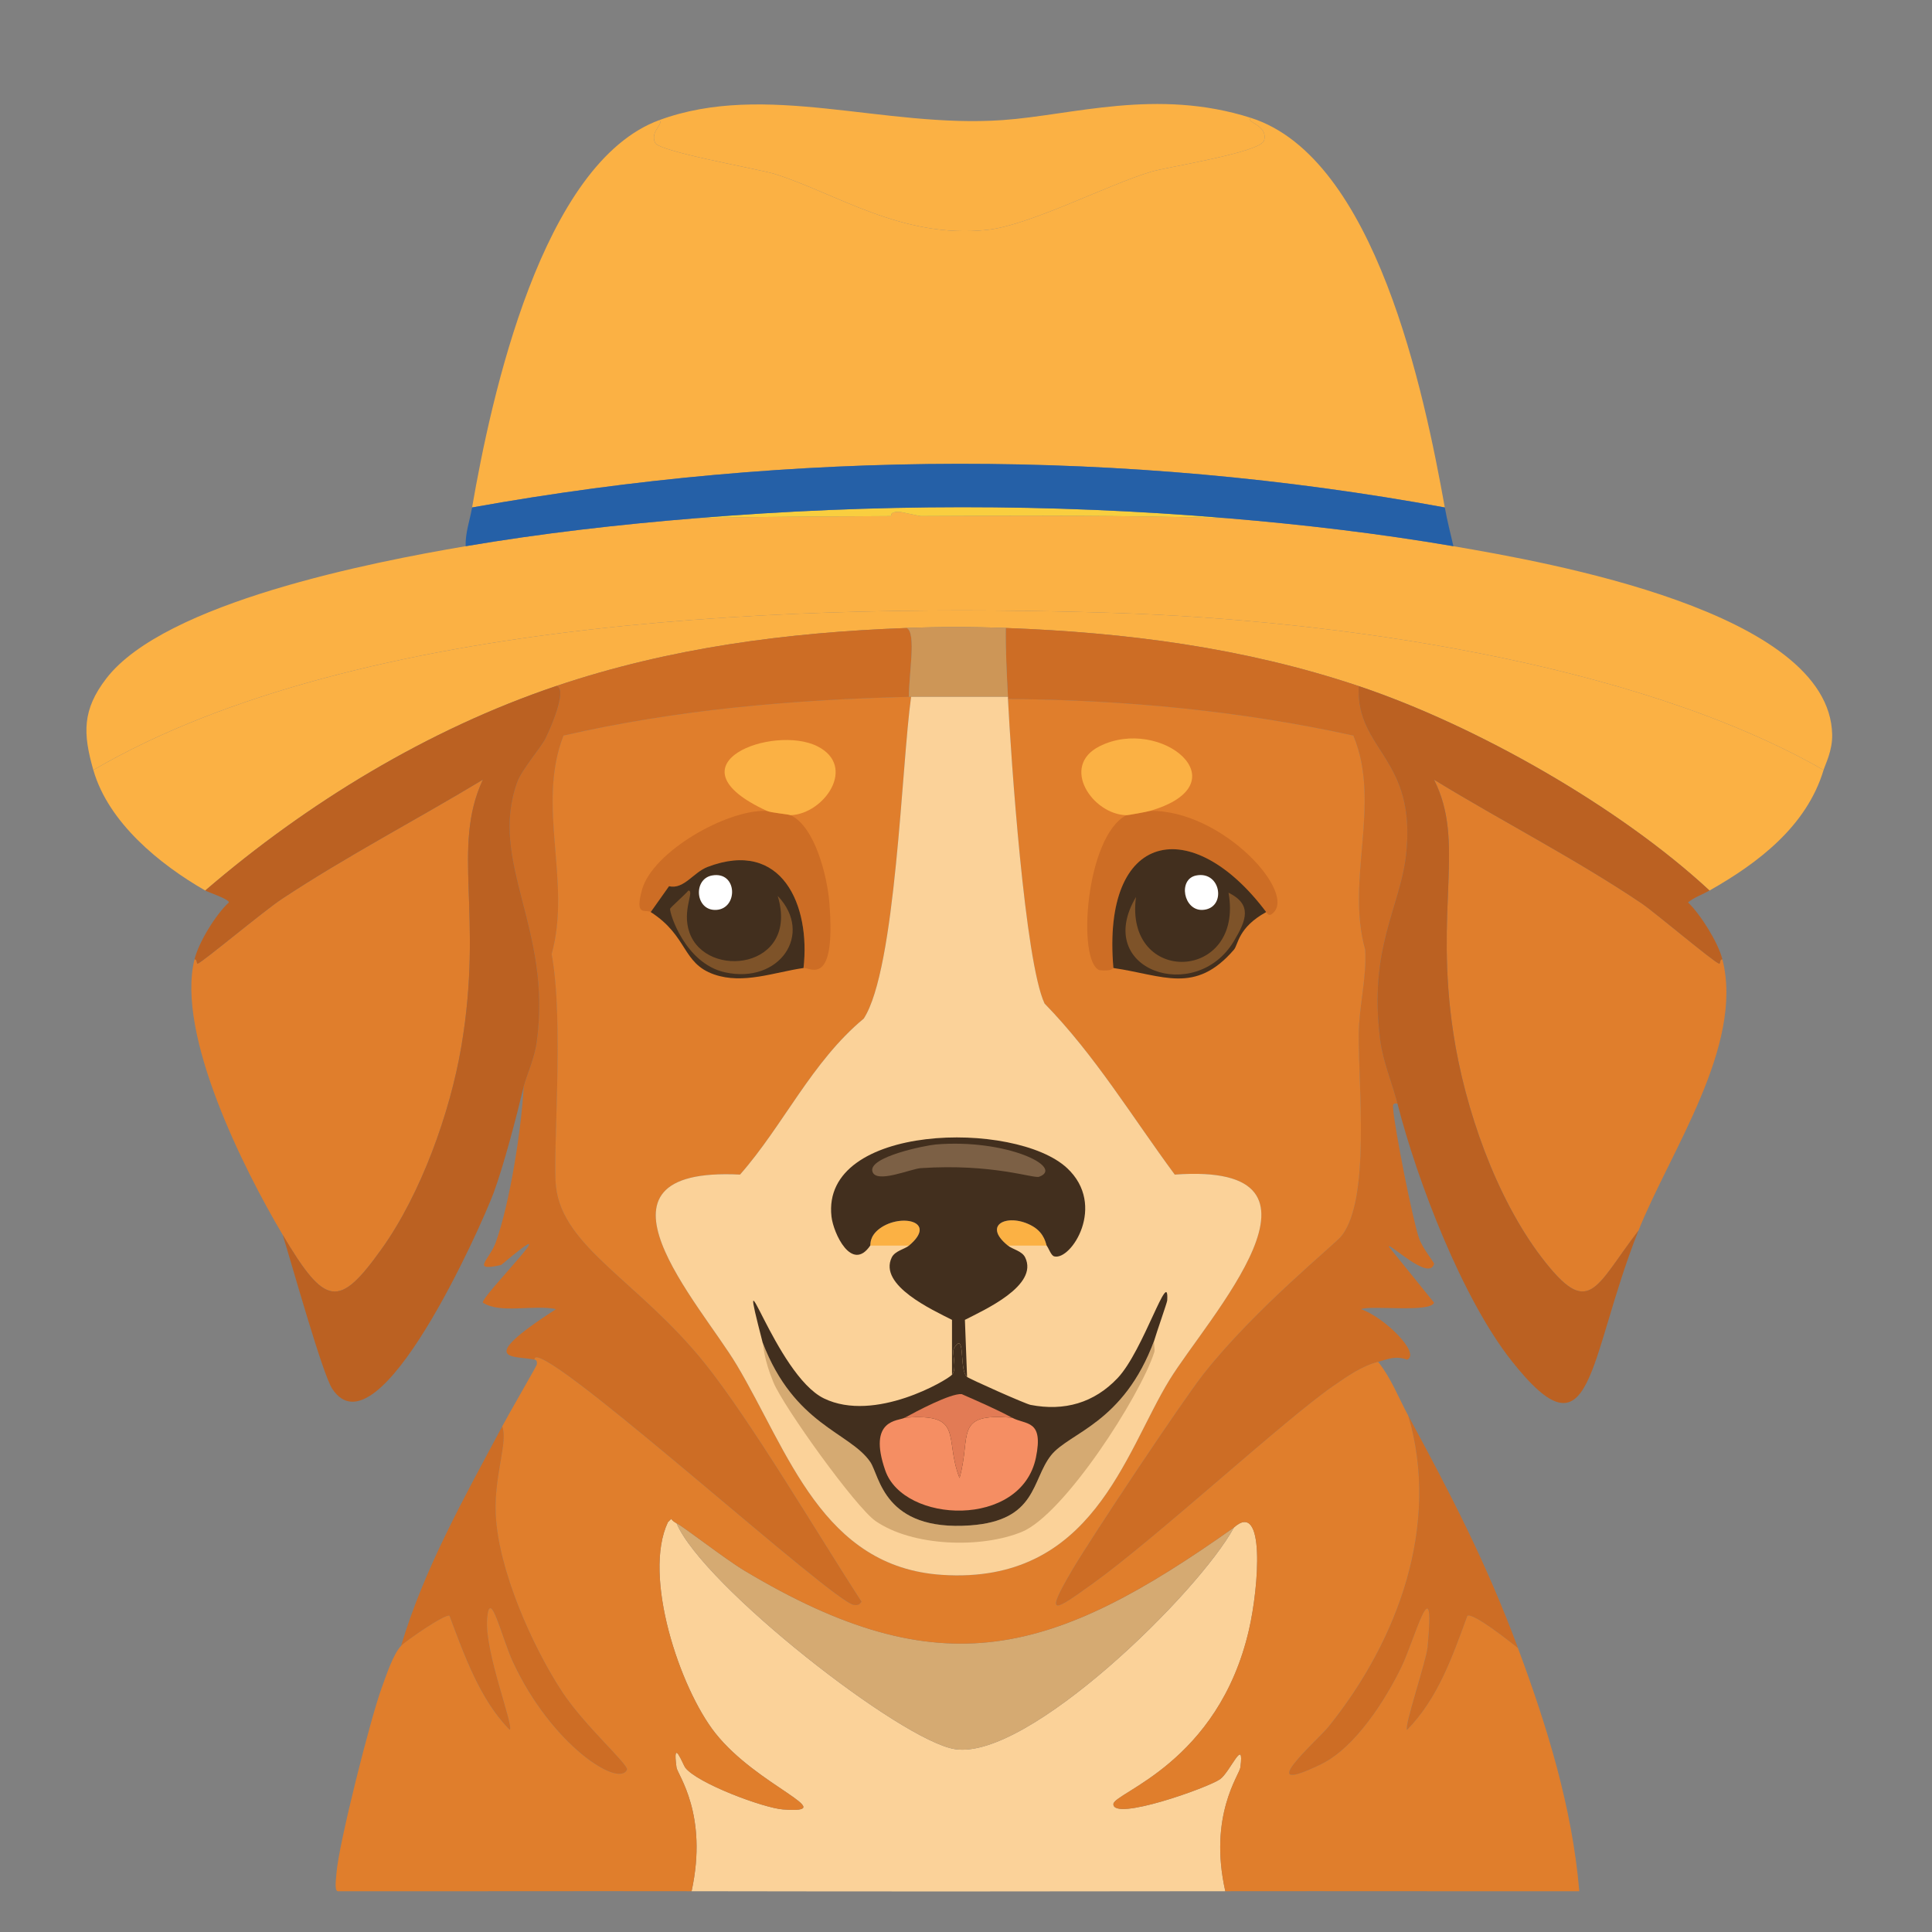 <?xml version="1.0" encoding="UTF-8"?>
<svg id="Ebene_1" xmlns="http://www.w3.org/2000/svg" viewBox="0 0 256 256"><rect x="0" y="0" width="256" height="256" fill="#808080" stroke="none"/>
  <defs>
    <style>
      .cls-1 {
        fill: #fbb144;
      }

      .cls-2 {
        fill: #7c6045;
      }

      .cls-3 {
        fill: #bb6122;
      }

      .cls-4 {
        fill: #cd9657;
      }

      .cls-5 {
        fill: #cd6d25;
      }

      .cls-6 {
        fill: #f58e63;
      }

      .cls-7 {
        fill: #fff;
      }

      .cls-8 {
        fill: #e07e2c;
      }

      .cls-9 {
        fill: #d5aa72;
      }

      .cls-10 {
        fill: #f9ce3f;
      }

      .cls-11 {
        fill: #7e5329;
      }

      .cls-12 {
        fill: #e27b55;
      }

      .cls-13 {
        fill: #422f1e;
      }

      .cls-14 {
        fill: #2560a7;
      }

      .cls-15 {
        fill: #fbd299;
      }
    </style>
  </defs>
  <g id="Generatives_Objekt">
    <g>
      <g>
        <g>
          <path class="cls-1" d="M162.644,68.668c10.007.836,20.051,2.015,29.941,3.707,12.367,2.115,49.845,8.645,50.188,24.951.045,2.157-.908,3.931-1.141,4.705-25.141-14.399-65.06-19.897-93.959-20.816-40.466-1.288-100.076.266-135.307,20.816-1.378-4.827-1.487-7.953,1.711-12.119,7.745-10.088,35.301-15.448,47.621-17.537,10.105-1.714,20.292-2.875,30.512-3.707,8.596-.23,17.199-.214,25.807-.285.213-.002-.312-.558,1.141-.57.145-.001,2.701.571,2.852.57,13.541-.078,27.138-.104,40.635.285Z"/>
          <path class="cls-1" d="M241.633,102.031c-2.234,7.419-8.627,12.303-15.113,15.969-11.945-11.084-30.945-21.881-46.48-27.09-15.183-5.09-30.767-7.104-46.766-7.699-4.489-.167-8.642-.167-13.117,0-15.903.592-31.407,2.613-46.48,7.699-16.964,5.724-32.965,15.474-46.48,27.09-6.074-3.484-12.847-9.029-14.828-15.969,35.231-20.55,94.84-22.104,135.307-20.816,28.899.92,68.818,6.418,93.959,20.816Z"/>
          <path class="cls-10" d="M162.644,68.668c-13.497-.39-27.093-.363-40.635-.285-.151.001-2.706-.572-2.852-.57-1.452.012-.927.569-1.141.57-8.608.071-17.211.055-25.807.285,23.614-1.923,46.818-1.974,70.434,0Z"/>
        </g>
        <g>
          <path class="cls-1" d="M191.445,67.242c-42.406-7.8-86.461-7.623-128.891,0,2.539-14.702,9.25-45.614,24.809-51.328.631.539-1.233,1.454-.57,2.994.518,1.204,13.659,3.465,15.826,4.135,7.964,2.461,16.886,8.668,28.23,7.414,5.625-.622,15.928-5.982,21.672-7.699,2.155-.644,14.526-2.555,14.971-4.135.589-2.093-2.568-2.408-1.711-2.994,16.494,5.276,22.943,36.433,25.664,51.613Z"/>
          <path class="cls-14" d="M191.445,67.242c.304,1.696.747,3.45,1.141,5.133-9.891-1.692-19.934-2.871-29.941-3.707-23.616-1.974-46.819-1.923-70.434,0-10.22.832-20.407,1.993-30.512,3.707-.057-1.761.562-3.434.856-5.133,42.429-7.623,86.484-7.8,128.891,0Z"/>
          <g>
            <path class="cls-1" d="M165.781,15.629c-.857.586,2.3.901,1.711,2.994-.444,1.58-12.815,3.49-14.971,4.135-5.744,1.718-16.047,7.077-21.672,7.699-11.344,1.254-20.267-4.953-28.23-7.414-2.167-.67-15.308-2.931-15.826-4.135-.663-1.54,1.201-2.455.57-2.994,14.107-5.181,29.691,1.101,45.482,0,9.225-.643,20.426-4.287,32.935-.285Z"/>
            <path class="cls-1" d="M108.037,18.766c1.58-.437,8.607.538,10.836.57,7.827.114,25.776-.899,27.09-.57,4.584,1.148-6.399,5.892-7.699,6.273-5.98,1.754-17.149,1.635-23.098-.285-1.071-.346-11.273-4.842-7.129-5.988Z"/>
          </g>
        </g>
      </g>
      <g>
        <path class="cls-8" d="M37.461,163.625c-5.167-8.695-14.149-26.587-11.691-36.5.367-.083.263.626.428.57.665-.224,8.783-7.007,11.121-8.555,8.578-5.678,17.859-10.509,26.662-15.826-4.196,9.009.122,17.848-2.852,35.359-1.492,8.785-5.358,19.544-10.551,26.805-5.681,7.944-7.445,7.692-13.117-1.853Z"/>
        <path class="cls-8" d="M228.231,127.125c2.9,11.457-6.974,25.509-11.121,35.93-5.806,7.568-6.505,11.844-12.832,3.564-6.091-7.971-10.185-19.782-11.691-29.656-2.551-16.721,1.634-25.345-2.566-33.648,9.058,5.546,18.703,10.467,27.518,16.396,1.633,1.099,9.63,7.849,10.266,7.984.181.038.048-.647.428-.57Z"/>
        <path class="cls-5" d="M180.039,90.91c-.404,8.58,7.729,9.401,6.273,22.385-.779,6.948-5.002,12.371-3.422,24.523.376,2.892,1.569,5.625,2.281,8.412-.647-.092-.613.173-.57.713.21,2.665,2.539,14.515,3.422,17.109.487,1.432,2.049,3.231,1.996,3.422-.651,2.365-6.053-2.961-5.988-2.281l5.988,7.414c-.474,1.359-8.179.327-9.695.856,3.189,1.107,7.957,5.912,6.131,6.701-1.56-.559-2.449-.085-3.85.285-2.195.58-4.019,1.883-5.846,3.137-6.465,4.436-23.423,20.116-31.938,26.234-5.154,3.703-6.552,4.663-2.709-1.853,2.517-4.268,14.518-22.307,17.395-25.949,6.839-8.659,17.345-17.11,18.25-18.25,3.865-4.867,2.205-19.982,2.281-26.805.04-3.631,1.07-7.438.856-11.121-2.619-9.333,2.186-19.292-1.568-28.373-15.01-3.299-30.381-4.739-45.768-4.848-.005-.095.005-.19,0-.285-.152-3.033-.32-6.084-.285-9.125,15.998.595,31.583,2.609,46.766,7.699Z"/>
        <path class="cls-5" d="M120.156,83.211c1.299.704.246,6.155.285,9.125-15.345.372-30.798,1.689-45.768,5.133-3.63,9.274,1.082,19.39-1.568,28.943,1.673,9.104.09,26.414.57,30.797.885,8.084,10.96,12.557,19.676,23.383,6.082,7.554,15.101,22.849,20.816,31.652-.307.397-.49.481-.998.428-2.649-.28-37.389-31.808-41.918-32.793-.494-.107-.403.291-.428.285-2.603-.585-8.104.381,2.852-6.701-3.029-.625-7.362.659-9.695-.856-.279-.801,12.127-13.152,2.424-4.99-4.109.917-1.548-.671-.713-2.994,1.895-5.271,3.393-15.016,3.707-20.674.303-1.273,1.402-3.625,1.711-5.846,2.102-15.108-6.444-23.828-2.566-34.504.585-1.609,3.144-4.572,3.707-5.703,1.186-2.384,2.875-6.846,1.426-6.986,15.073-5.086,30.577-7.108,46.48-7.699Z"/>
        <path class="cls-3" d="M73.676,90.91c1.45.14-.24,4.603-1.426,6.986-.563,1.132-3.123,4.094-3.707,5.703-3.877,10.676,4.669,19.396,2.566,34.504-.309,2.221-1.408,4.572-1.711,5.846-.937,3.937-2.65,10.499-3.992,14.115-1.601,4.313-15.316,35.208-21.387,25.949-1.296-1.977-5.346-16.496-6.559-20.389,5.672,9.545,7.437,9.797,13.117,1.853,5.192-7.261,9.059-18.02,10.551-26.805,2.973-17.511-1.344-26.351,2.852-35.359-8.803,5.317-18.084,10.149-26.662,15.826-2.338,1.548-10.456,8.33-11.121,8.555-.165.056-.06-.653-.428-.57.564-2.273,2.79-5.905,4.562-7.557-.046-.463-2.68-1.306-3.137-1.568,13.516-11.616,29.516-21.366,46.48-27.09Z"/>
        <path class="cls-3" d="M226.519,118c-.951.538-1.988.883-2.852,1.568,1.715,1.666,3.998,5.327,4.562,7.557-.379-.076-.246.609-.428.57-.636-.135-8.632-6.886-10.266-7.984-8.815-5.93-18.46-10.851-27.518-16.396,4.2,8.304.015,16.928,2.566,33.648,1.507,9.875,5.6,21.685,11.691,29.656,6.327,8.279,7.026,4.003,12.832-3.564-6.823,17.143-5.95,31.024-16.824,17.252-6.526-8.265-12.482-23.775-15.113-34.076-.712-2.787-1.905-5.52-2.281-8.412-1.58-12.153,2.643-17.576,3.422-24.523,1.455-12.984-6.677-13.805-6.273-22.385,15.535,5.209,34.535,16.006,46.48,27.09Z"/>
        <path class="cls-4" d="M133.273,83.211c-.035,3.041.133,6.092.285,9.125h-12.832c-.095.002-.19-.002-.285,0-.039-2.97,1.014-8.421-.285-9.125,4.475-.167,8.628-.167,13.117,0Z"/>
        <g>
          <path class="cls-15" d="M89.644,201.836c3.488,8.247,29.771,28.866,36.928,29.941,9.675,1.453,32.254-20.762,36.928-29.371,4.166-3.722,3.319,7.803,1.996,13.545-4.072,17.681-17.929,21.589-17.965,23.098-.054,2.304,12.472-2.142,14.115-3.279,1.357-.939,3.277-5.819,2.709-1.568-.134 1-4.249,6.373-1.996,16.396-23.567.038-47.151.044-70.719,0,2.229-10.196-1.868-15.459-1.996-16.396-.571-4.177.876-.353,1.141,0,1.556,2.081,10.403,5.375,12.975,5.561,7.853.566-3.414-3.062-8.982-10.123-4.715-5.978-9.65-20.807-6.273-27.945l.428-.428c.212.254.411.421.713.57Z"/>
          <path class="cls-5" d="M201.141,218.375c-.915-.708-5.828-4.664-6.701-4.277-1.962,5.354-3.892,10.951-7.984,15.113-.471-.313,2.533-9.099,2.709-10.979,1.053-11.269-1.81-.77-3.422,2.566-2.137,4.424-6.153,10.768-10.693,12.975-9.356,4.546-.479-3.158.998-4.99,9.165-11.372,14.846-26.692,10.551-41.205,5.682,10.502,10.354,19.526,14.543,30.797Z"/>
          <path class="cls-5" d="M53.145,218.09c3-10.092,8.397-19.73,13.402-29.086.818,1.969-1.063,6.409-.856,11.549.296,7.331,4.822,17.571,8.84,23.668,2.909,4.414,8.814,9.65,8.555,10.266-1.027,2.439-9.974-3.2-15.113-14.258-1.484-3.192-3.066-10.107-3.422-5.703-.353,4.372,3.6,14.241,2.994,14.685-3.928-3.936-6.057-9.981-7.984-15.113-.603-.27-5.839,3.375-6.416,3.992Z"/>
          <path class="cls-9" d="M163.5,202.406c-4.674,8.609-27.252,30.824-36.928,29.371-7.157-1.075-33.44-21.694-36.928-29.941.997.493,6.385,4.716,8.982,6.273,26.163,15.689,40.929,11.251,64.873-5.703Z"/>
          <g>
            <path class="cls-8" d="M120.441,92.336c.095-.002.19.002.285,0-1.268,8.974-2.002,36.025-6.273,42.631-6.907,5.734-10.66,14.16-16.396,20.674-22.19-1.107-5.28,17.098-.428,25.236,6.859,11.505,11.33,26.784,27.232,27.803,19.887,1.274,24.16-16.128,30.084-25.807,5.039-8.232,24.3-28.935.713-27.232-5.683-7.695-10.536-15.777-17.252-22.67-2.613-5.598-4.457-32.66-4.848-40.35,15.387.108,30.757,1.549,45.768,4.848,3.754,9.081-1.051,19.04,1.568,28.373.215,3.683-.815,7.49-.856,11.121-.076,6.823,1.584,21.937-2.281,26.805-.905,1.14-11.411,9.591-18.25,18.25-2.877,3.642-14.878,21.682-17.395,25.949-3.843,6.516-2.445,5.557,2.709,1.853,8.514-6.118,25.473-21.799,31.938-26.234,1.827-1.253,3.651-2.557,5.846-3.137,1.726,2.147,2.699,4.74,3.992,7.129,4.295,14.513-1.386,29.833-10.551,41.205-1.477,1.833-10.354,9.536-.998,4.99,4.54-2.206,8.557-8.55,10.693-12.975,1.611-3.337,4.475-13.835,3.422-2.566-.176,1.879-3.18,10.665-2.709,10.979,4.092-4.162,6.022-9.76,7.984-15.113.873-.387,5.787,3.569,6.701,4.277,3.86,10.388,7.184,21.097,8.127,32.223-15.635.019-31.276-.025-46.908,0-2.253-10.024,1.862-15.397,1.996-16.396.568-4.251-1.353.63-2.709,1.568-1.643,1.137-14.169,5.583-14.115,3.279.035-1.509,13.892-5.416,17.965-23.098,1.323-5.742,2.17-17.267-1.996-13.545-23.944,16.954-38.71,21.392-64.873,5.703-2.598-1.558-7.985-5.781-8.982-6.273-.302-.149-.5-.317-.713-.57l-.428.428c-3.377,7.138,1.559,21.968,6.273,27.945,5.569,7.061,16.836,10.689,8.982,10.123-2.571-.185-11.418-3.479-12.975-5.561-.264-.353-1.711-4.177-1.141,0,.128.938,4.225,6.201,1.996,16.396-15.632-.029-31.273.022-46.908,0-.414-.165-.224-1.356-.143-2.424.291-3.826,4.503-20.473,5.988-24.523.658-1.796,1.52-4.441,2.566-5.561.577-.617,5.814-4.262,6.416-3.992,1.927,5.132,4.057,11.178,7.984,15.113.606-.444-3.347-10.314-2.994-14.685.356-4.404,1.938,2.511,3.422,5.703,5.139,11.057,14.086,16.697,15.113,14.258.259-.616-5.646-5.851-8.555-10.266-4.018-6.097-8.544-16.337-8.84-23.668-.207-5.139,1.673-9.58.856-11.549.964-1.802,4.38-7.698,4.562-8.127.083-.195.072-.745-.285-.713.025.006-.066-.393.428-.285,4.529.985,39.269,32.513,41.918,32.793.508.054.691-.031.998-.428-5.716-8.803-14.734-24.098-20.816-31.652-8.716-10.825-18.79-15.299-19.676-23.383-.48-4.383,1.103-21.693-.57-30.797,2.65-9.554-2.061-19.669,1.568-28.943,14.97-3.443,30.423-4.76,45.768-5.133Z"/>
            <path class="cls-5" d="M104.758,108.019c3.268,1.531,4.863,8.202,5.133,11.549.923,11.43-2.601,8.58-3.422,8.697.947-8.282-2.833-17.145-12.69-13.402-1.935.735-3.138,3.016-5.133,2.566l-2.424,3.422c-.643-.413-2.19.711-1.141-2.994,1.419-5.013,11.248-10.638,16.539-10.408.551.254,2.84.431,3.137.57Z"/>
            <path class="cls-5" d="M152.379,107.449c9.639-.167,19.825,11.152,16.111,13.688-.471.322-.679-.304-.713-.285-9.803-13.075-21.836-10.866-20.246,7.414-.093-.013-.115.479-1.853.285-3.004-1.173-1.819-17.712,3.564-20.531.269.007,2.765-.462,3.137-.57Z"/>
            <path class="cls-1" d="M152.379,107.449c-.371.108-2.868.577-3.137.57-4.501-.119-8.78-6.483-3.564-9.125,8.114-4.111,19.12,4.935,6.701,8.555Z"/>
            <path class="cls-1" d="M104.758,108.019c-.297-.139-2.586-.317-3.137-.57-13.496-6.213.874-11.506,6.701-8.555,5.267,2.667.876,8.963-3.564,9.125Z"/>
            <g>
              <path class="cls-13" d="M167.777,120.852c-3.761,2.068-3.688,4.307-4.277,4.99-5.154,5.972-9.35,3.383-15.969,2.424-1.59-18.28,10.443-20.489,20.246-7.414Z"/>
              <path class="cls-11" d="M162.787,118.285c3.16,1.568,2.38,3.624.713,6.416-5.036,8.435-18.745,3.89-12.975-5.846-1.582,11.83,14.361,11.275,12.262-.57Z"/>
              <path class="cls-7" d="M158.51,116.004c3.33-.645,4.033,4.38.856,4.562-2.553.146-3.324-4.084-.856-4.562Z"/>
            </g>
            <g>
              <path class="cls-13" d="M106.469,128.266c-3.863.553-7.973,2.195-11.834.856-4.296-1.491-3.446-5.078-8.412-8.27l2.424-3.422c1.994.449,3.198-1.831,5.133-2.566,9.856-3.743,13.636,5.12,12.69,13.402Z"/>
              <path class="cls-11" d="M91.213,118c.878.017-.898,2.605.143,5.561,2.218,6.298,14.626,4.815,11.691-4.848,4.819,5.04.242,11.726-6.986,10.123-5.285-1.172-7.348-7.83-7.271-8.412.023-.175,2.045-1.933,2.424-2.424Z"/>
              <path class="cls-7" d="M94.35,116.004c3.371-.612,3.502,4.385.57,4.562-2.805.169-3.128-4.098-.57-4.562Z"/>
            </g>
          </g>
        </g>
        <g>
          <path class="cls-15" d="M133.559,92.336c.005.095-.005.19,0,.285.391,7.69,2.235,34.752,4.848,40.35,6.716,6.893,11.569,14.975,17.252,22.67,23.587-1.703,4.326,19.001-.713,27.232-5.924,9.678-10.197,27.081-30.084,25.807-15.902-1.019-20.374-16.298-27.232-27.803-4.852-8.139-21.762-26.343.428-25.236,5.736-6.514,9.489-14.939,16.396-20.674,4.272-6.606,5.005-33.657,6.273-42.631h12.832Z"/>
          <path class="cls-9" d="M101.051,177.883c4.188,10.972,11.537,11.873,14.258,15.826,1.265,1.837,1.758,9.24,13.26,8.412,8.839-.636,8.101-5.978,10.693-9.268,2.409-3.057,9.604-4.195,13.688-15.256-.115.405.12,1.195,0,1.568-1.895,5.91-11.979,21.519-17.537,23.811-5.408,2.229-14.495,1.953-19.391-1.426-2.639-1.822-12.207-15.143-13.545-18.393-1.304-3.168-1.257-4.622-1.426-5.275Z"/>
          <path class="cls-1" d="M120.441,165.051h-5.133c.074-.108-.173-1.218,1.283-2.281,2.757-2.013,7.713-.96,3.85,2.281Z"/>
          <path class="cls-1" d="M138.691,165.051h-5.133c-3.576-2.873.17-4.373,3.279-2.566,1.623.943,1.759,2.439,1.853,2.566Z"/>
          <g>
            <path class="cls-13" d="M138.691,165.051c-.094-.127-.231-1.624-1.853-2.566-3.109-1.807-6.855-.307-3.279,2.566.627.504,1.859.701,2.281,1.568,1.81,3.724-5.416,6.951-7.984,8.27l.285,7.557c-1.091-.877-.17-6.192-1.711-3.85-.395.601.468,2.686-.285,3.564v-7.271c-2.531-1.296-9.78-4.572-7.984-8.27.426-.876,1.719-1.097,2.281-1.568,3.864-3.241-1.092-4.294-3.85-2.281-1.456,1.063-1.209,2.173-1.283,2.281-2.445,3.577-4.882-1.627-5.133-3.85-1.398-12.371,24.376-12.815,31.225-6.416,5.274,4.928.525,12.286-1.711,11.691-.422-.112-.696-1.019-.998-1.426Z"/>
            <path class="cls-2" d="M124.006,151.648c9.351-.776,17.099,3.024,13.688,4.277-.743.273-6.116-1.774-15.684-1.141-1.313.087-5.962,2.124-6.416.428-.519-1.938,7.104-3.456,8.412-3.564Z"/>
          </g>
          <g>
            <path class="cls-13" d="M152.949,177.598c-4.084,11.061-11.279,12.199-13.688,15.256-2.592,3.29-1.855,8.631-10.693,9.268-11.502.828-11.995-6.575-13.26-8.412-2.721-3.953-10.07-4.854-14.258-15.826-3.797-14.744,1.652,4.271,8.127,7.414,6.746,3.275,16.381-2.453,16.967-3.137.753-.879-.11-2.964.285-3.564,1.541-2.342.62,2.973,1.711,3.85.358.288,7.72,3.573,8.412,3.707,4.48.87,8.429-.26,11.549-3.564,3.407-3.609,6.84-14.934,6.559-10.266-.017.277-1.428,4.279-1.711,5.275Z"/>
            <path class="cls-6" d="M119.871,187.863c7.967-.662,5.198,2.637,7.271,7.984,1.605-5.674-.819-8.683,6.986-7.984,1.81.969,4.186.189,3.137,5.275-1.943,9.419-17.52,8.733-19.961,1.711-2.386-6.865,1.761-6.546,2.566-6.986Z"/>
            <path class="cls-12" d="M134.129,187.863c-7.805-.698-5.382,2.311-6.986,7.984-2.073-5.348.696-8.646-7.271-7.984,1.48-.81,6.06-3.257,7.557-3.137,2.267.999,4.515,1.967,6.701,3.137Z"/>
          </g>
        </g>
      </g>
    </g>
  </g>
</svg>